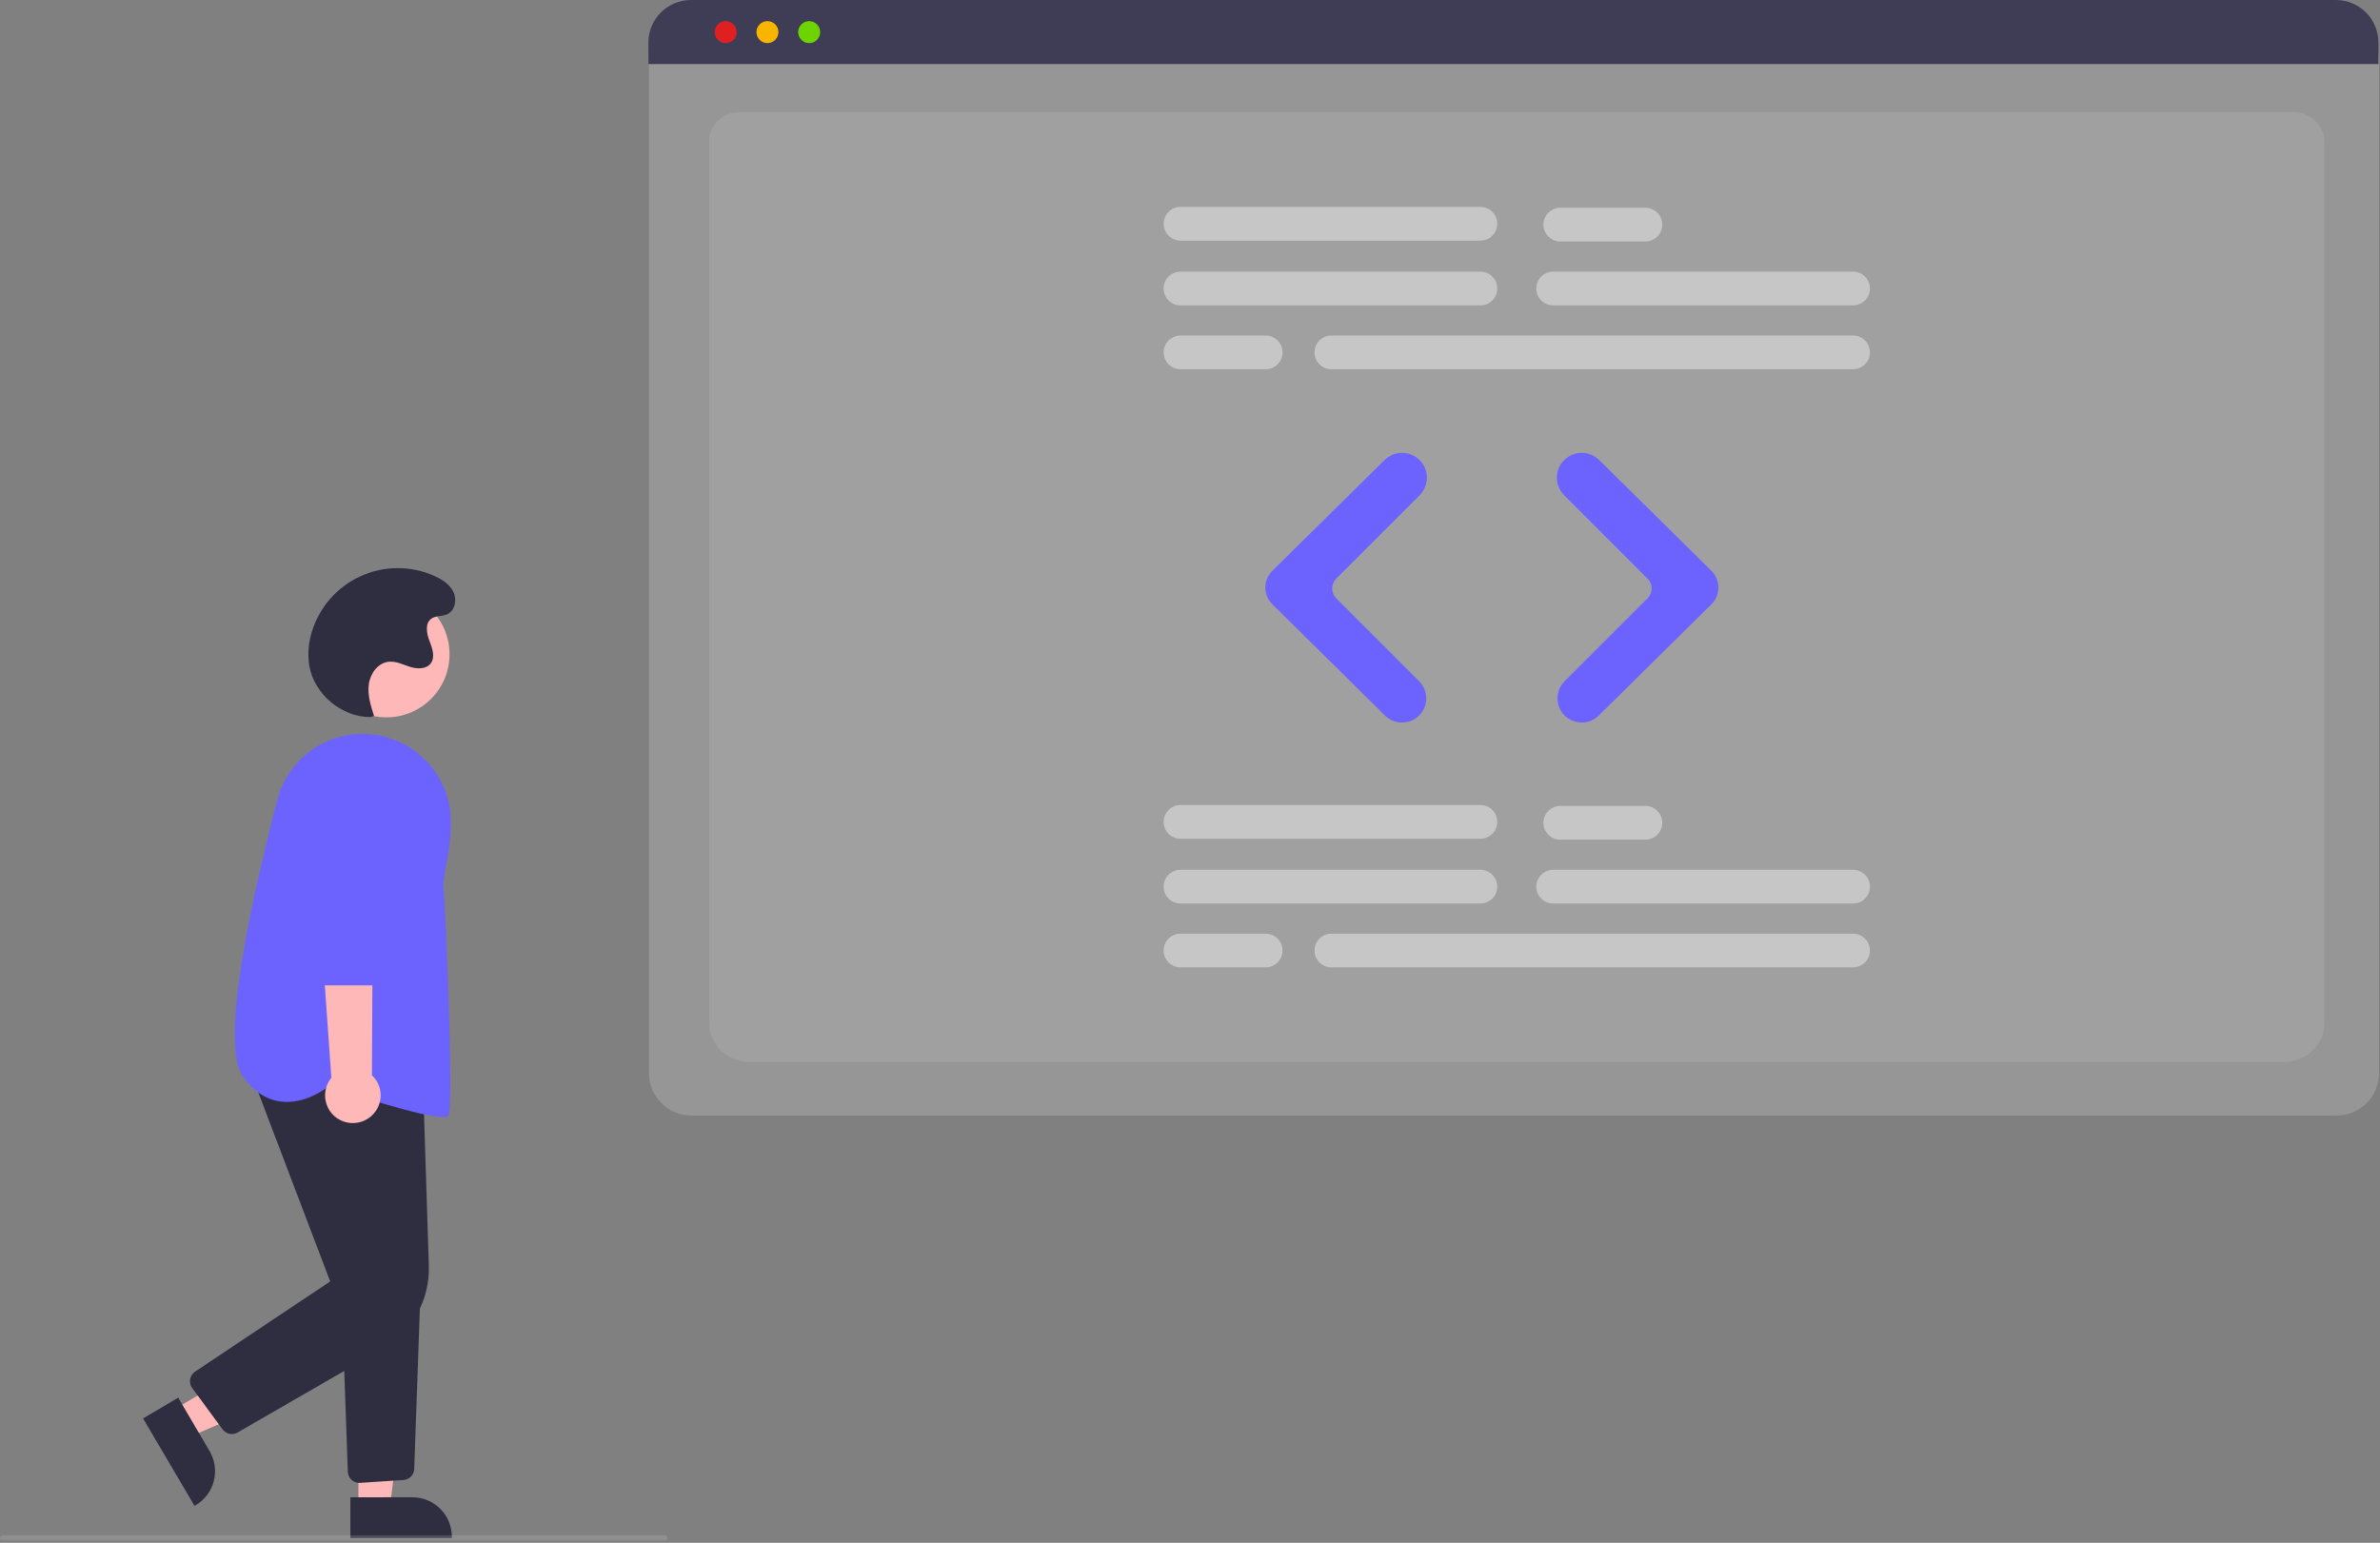 <?xml version="1.0" encoding="UTF-8"?>
<svg width="927px" height="601px" viewBox="0 0 927 601" version="1.1" xmlns="http://www.w3.org/2000/svg" xmlns:xlink="http://www.w3.org/1999/xlink">
    <rect x="0" y="0" width="927" height="601" fill="#808080" stroke="none"/>
    <title>TabNewsIlustration</title>
    <g id="Page-1" stroke="none" stroke-width="1" fill="none" fill-rule="evenodd">
        <g id="TabNewsIlustration" fill-rule="nonzero">
            <circle id="Oval" fill="#FFB8B8" cx="150.534" cy="254.872" r="24.561"></circle>
            <polygon id="Path" fill="#FFB8B8" points="67.543 549.197 73.762 559.763 117.474 540.803 108.295 525.21"></polygon>
            <path d="M69.406,544.472 L81.654,565.279 L81.654,565.28 C83.724,568.797 84.312,572.992 83.289,576.942 C82.266,580.892 79.716,584.275 76.199,586.344 L75.768,586.598 L55.716,552.531 L69.406,544.472 Z" id="Path" fill="#2F2E41"></path>
            <polygon id="Path" fill="#FFB8B8" points="139.6 587.26 151.86 587.259 157.692 539.971 139.598 539.972"></polygon>
            <path d="M136.473,583.257 L160.617,583.256 L160.618,583.256 C164.699,583.256 168.612,584.877 171.498,587.763 C174.383,590.648 176.004,594.562 176.004,598.642 L176.004,599.142 L136.474,599.144 L136.473,583.257 Z" id="Path" fill="#2F2E41"></path>
            <path d="M90.311,558.61 C88.88,558.61 87.535,557.93 86.687,556.777 L74.864,540.718 C74.135,539.728 73.843,538.483 74.055,537.273 C74.267,536.062 74.966,534.991 75.988,534.308 L128.602,499.166 L96.856,415.692 L164.745,421.294 L167.031,493.028 C167.469,506.339 160.53,518.807 148.986,525.451 L92.56,558.005 C91.877,558.401 91.101,558.61 90.311,558.61 L90.311,558.61 Z" id="Path" fill="#2F2E41"></path>
            <path d="M139.97,577.659 C137.55,577.655 135.567,575.738 135.481,573.32 L132.993,503.438 L163.802,501.815 L161.349,572.199 C161.274,574.509 159.456,576.385 157.149,576.532 L140.276,577.65 C140.174,577.657 140.072,577.659 139.97,577.659 Z" id="Path" fill="#2F2E41"></path>
            <path d="M172.602,435.171 C164.763,435.171 137.385,426.355 127.881,423.212 C126.459,424.35 118.647,430.191 109.529,429.123 C103.903,428.463 98.951,425.279 94.809,419.658 C85.662,407.243 96.959,354.006 108.048,311.532 C112.668,293.688 130.574,282.696 148.576,286.652 L148.576,286.652 C161.381,289.479 171.485,299.307 174.664,312.03 C176.751,320.528 174.955,330.524 173.644,337.824 C173.028,341.255 172.541,343.966 172.707,345.298 C173.351,350.447 176.926,431.19 174.627,434.638 C174.382,435.005 173.674,435.171 172.602,435.171 Z" id="Path" fill="#6C63FF"></path>
            <path d="M143.927,435.314 C146.477,433.416 148.055,430.485 148.237,427.311 C148.419,424.137 147.185,421.046 144.868,418.869 L145.354,321.025 L122.309,324.862 L129.078,419.833 C125.603,424.06 125.838,430.219 129.626,434.169 C133.414,438.118 139.558,438.611 143.927,435.314 L143.927,435.314 Z" id="Path" fill="#FFB8B8"></path>
            <path d="M149.257,383.861 L124.435,383.861 C121.969,383.853 119.965,381.868 119.935,379.402 L119.326,312.11 C119.268,305.778 122.616,299.903 128.093,296.725 C133.57,293.547 140.331,293.555 145.8,296.747 C151.269,299.938 154.603,305.821 154.53,312.153 L153.757,379.412 C153.72,381.874 151.718,383.852 149.257,383.861 Z" id="Path" fill="#6C63FF"></path>
            <path d="M144.28,279.331 C133.035,279.352 122.426,270.463 120.477,259.388 C119.78,255.037 120.094,250.584 121.396,246.374 C124.258,236.678 131.176,228.696 140.367,224.487 C149.558,220.278 160.122,220.254 169.332,224.421 C172.34,225.783 175.303,227.738 176.681,230.739 C178.058,233.74 177.196,237.934 174.183,239.284 C172.214,240.167 169.743,239.734 167.996,241 C165.486,242.82 166.132,246.692 167.253,249.581 C168.373,252.471 169.641,255.968 167.762,258.434 C166.012,260.731 162.514,260.66 159.758,259.795 C157.002,258.93 154.282,257.482 151.409,257.777 C147.219,258.206 144.208,262.375 143.65,266.55 C143.093,270.725 144.405,274.899 145.7,278.907 L144.28,279.331 Z" id="Path" fill="#2F2E41"></path>
            <path d="M259,600.085 L1,600.085 C0.448,600.085 0,599.637 0,599.085 C0,598.533 0.448,598.085 1,598.085 L259,598.085 C259.552,598.085 260,598.533 260,599.085 C260,599.637 259.552,600.085 259,600.085 Z" id="Path" fill-opacity="0.2" fill="#CCCCCC"></path>
            <path d="M910.122,434.548 L269.283,434.548 C260.175,434.538 252.793,427.156 252.783,418.048 L252.783,22.894 C252.791,16.221 258.198,10.813 264.871,10.806 L914.325,10.806 C921.113,10.813 926.614,16.315 926.622,23.103 L926.622,418.048 C926.611,427.156 919.23,434.538 910.122,434.548 Z" id="Path" fill-opacity="0.2" fill="#F2F2F2"></path>
            <path d="M889.402,413.716 L292.157,413.716 C283.402,413.716 276.28,407.046 276.28,398.847 L276.28,54.742 C276.28,48.662 281.558,43.716 288.045,43.716 L893.319,43.716 C899.914,43.716 905.28,48.744 905.28,54.924 L905.28,398.847 C905.28,407.046 898.157,413.716 889.402,413.716 Z" id="Path" fill-opacity="0.1" fill="#FFFFFF"></path>
            <path d="M926.392,24.95 L252.552,24.95 L252.552,16.55 C252.565,7.411 259.973,0.008 269.112,2.84217094e-14 L909.832,2.84217094e-14 C918.971,0.008 926.379,7.411 926.392,16.55 L926.392,24.95 Z" id="Path" fill="#3F3D56"></path>
            <circle id="Oval" fill="#E02020" cx="282.647" cy="12.5" r="4.283"></circle>
            <circle id="Oval" fill="#F7B500" cx="298.906" cy="12.5" r="4.283"></circle>
            <circle id="Oval" fill="#6DD400" cx="315.165" cy="12.5" r="4.283"></circle>
            <path d="M576.61,118.954 L459.802,118.954 C456.176,118.954 453.236,116.015 453.236,112.388 C453.236,108.762 456.176,105.822 459.802,105.822 L576.61,105.822 C580.237,105.822 583.177,108.762 583.177,112.388 C583.177,116.015 580.237,118.954 576.61,118.954 Z" id="Path" fill="#FFFFFF" opacity="0.4"></path>
            <path d="M721.757,118.954 L604.949,118.954 C601.322,118.954 598.382,116.015 598.382,112.388 C598.382,108.762 601.322,105.822 604.949,105.822 L721.757,105.822 C725.383,105.822 728.323,108.762 728.323,112.388 C728.323,116.015 725.383,118.954 721.757,118.954 Z" id="Path" fill="#FFFFFF" opacity="0.4"></path>
            <path d="M721.757,143.837 L518.552,143.837 C514.926,143.837 511.986,140.897 511.986,137.271 C511.986,133.644 514.926,130.704 518.552,130.704 L721.757,130.704 C725.383,130.704 728.323,133.644 728.323,137.271 C728.323,140.897 725.383,143.837 721.757,143.837 Z" id="Path" fill="#FFFFFF" opacity="0.4"></path>
            <path d="M576.61,93.727 L459.802,93.727 C456.179,93.722 453.244,90.784 453.244,87.161 C453.244,83.537 456.179,80.599 459.802,80.594 L576.61,80.594 C578.958,80.591 581.129,81.842 582.304,83.875 C583.478,85.908 583.478,88.413 582.304,90.446 C581.129,92.479 578.958,93.73 576.61,93.727 Z" id="Path" fill="#FFFFFF" opacity="0.4"></path>
            <path d="M640.89,94.072 L607.713,94.072 C604.087,94.072 601.147,91.132 601.147,87.506 C601.147,83.88 604.087,80.94 607.713,80.94 L640.89,80.94 C644.516,80.94 647.456,83.88 647.456,87.506 C647.456,91.132 644.516,94.072 640.89,94.072 L640.89,94.072 Z" id="Path" fill="#FFFFFF" opacity="0.4"></path>
            <path d="M492.979,143.837 L459.802,143.837 C456.179,143.832 453.244,140.894 453.244,137.271 C453.244,133.647 456.179,130.709 459.802,130.704 L492.979,130.704 C495.326,130.701 497.497,131.952 498.672,133.985 C499.847,136.018 499.847,138.523 498.672,140.556 C497.497,142.589 495.326,143.84 492.979,143.837 Z" id="Path" fill="#FFFFFF" opacity="0.4"></path>
            <path d="M576.61,351.954 L459.802,351.954 C456.176,351.954 453.236,349.015 453.236,345.388 C453.236,341.762 456.176,338.822 459.802,338.822 L576.61,338.822 C580.237,338.822 583.177,341.762 583.177,345.388 C583.177,349.015 580.237,351.954 576.61,351.954 L576.61,351.954 Z" id="Path" fill="#FFFFFF" opacity="0.4"></path>
            <path d="M721.757,351.954 L604.949,351.954 C601.322,351.954 598.382,349.015 598.382,345.388 C598.382,341.762 601.322,338.822 604.949,338.822 L721.757,338.822 C725.383,338.822 728.323,341.762 728.323,345.388 C728.323,349.015 725.383,351.954 721.757,351.954 L721.757,351.954 Z" id="Path" fill="#FFFFFF" opacity="0.4"></path>
            <path d="M721.757,376.837 L518.552,376.837 C514.926,376.837 511.986,373.897 511.986,370.271 C511.986,366.644 514.926,363.704 518.552,363.704 L721.757,363.704 C724.104,363.701 726.275,364.952 727.45,366.985 C728.625,369.018 728.625,371.523 727.45,373.556 C726.275,375.589 724.104,376.84 721.757,376.837 Z" id="Path" fill="#FFFFFF" opacity="0.4"></path>
            <path d="M576.61,326.727 L459.802,326.727 C456.176,326.727 453.236,323.787 453.236,320.161 C453.236,316.534 456.176,313.594 459.802,313.594 L576.61,313.594 C580.237,313.594 583.177,316.534 583.177,320.161 C583.177,323.787 580.237,326.727 576.61,326.727 Z" id="Path" fill="#FFFFFF" opacity="0.4"></path>
            <path d="M640.89,327.072 L607.713,327.072 C604.087,327.072 601.147,324.132 601.147,320.506 C601.147,316.88 604.087,313.94 607.713,313.94 L640.89,313.94 C644.516,313.94 647.456,316.88 647.456,320.506 C647.456,324.132 644.516,327.072 640.89,327.072 Z" id="Path" fill="#FFFFFF" opacity="0.4"></path>
            <path d="M492.979,376.837 L459.802,376.837 C456.176,376.837 453.236,373.897 453.236,370.271 C453.236,366.644 456.176,363.704 459.802,363.704 L492.979,363.704 C495.326,363.701 497.497,364.952 498.672,366.985 C499.847,369.018 499.847,371.523 498.672,373.556 C497.497,375.589 495.326,376.84 492.979,376.837 Z" id="Path" fill="#FFFFFF" opacity="0.4"></path>
            <path d="M546.104,281.462 C543.625,281.467 541.244,280.493 539.48,278.752 L495.572,235.392 C493.83,233.673 492.85,231.328 492.85,228.881 C492.85,226.434 493.83,224.088 495.572,222.369 L539.303,179.185 C543.094,175.459 549.178,175.478 552.946,179.228 L552.946,179.228 C556.72,183.01 556.72,189.132 552.947,192.914 L520.451,225.411 C518.343,227.524 518.343,230.944 520.451,233.057 L552.77,265.378 C555.469,268.071 556.278,272.127 554.818,275.65 C553.358,279.173 549.917,281.467 546.104,281.462 L546.104,281.462 Z" id="Path" fill="#6C63FF"></path>
            <path d="M616.069,281.462 C612.256,281.467 608.816,279.173 607.356,275.65 C605.895,272.127 606.704,268.071 609.403,265.378 L641.723,233.057 C643.831,230.944 643.831,227.524 641.723,225.411 L609.227,192.914 C607.412,191.099 606.392,188.638 606.392,186.071 C606.392,183.504 607.412,181.042 609.227,179.228 L609.227,179.228 C612.995,175.478 619.079,175.459 622.87,179.185 L666.602,222.369 C668.343,224.088 669.323,226.434 669.323,228.881 C669.323,231.328 668.343,233.673 666.602,235.392 L622.693,278.752 C620.929,280.493 618.548,281.467 616.069,281.462 L616.069,281.462 Z" id="Path" fill="#6C63FF"></path>
        </g>
    </g>
</svg>